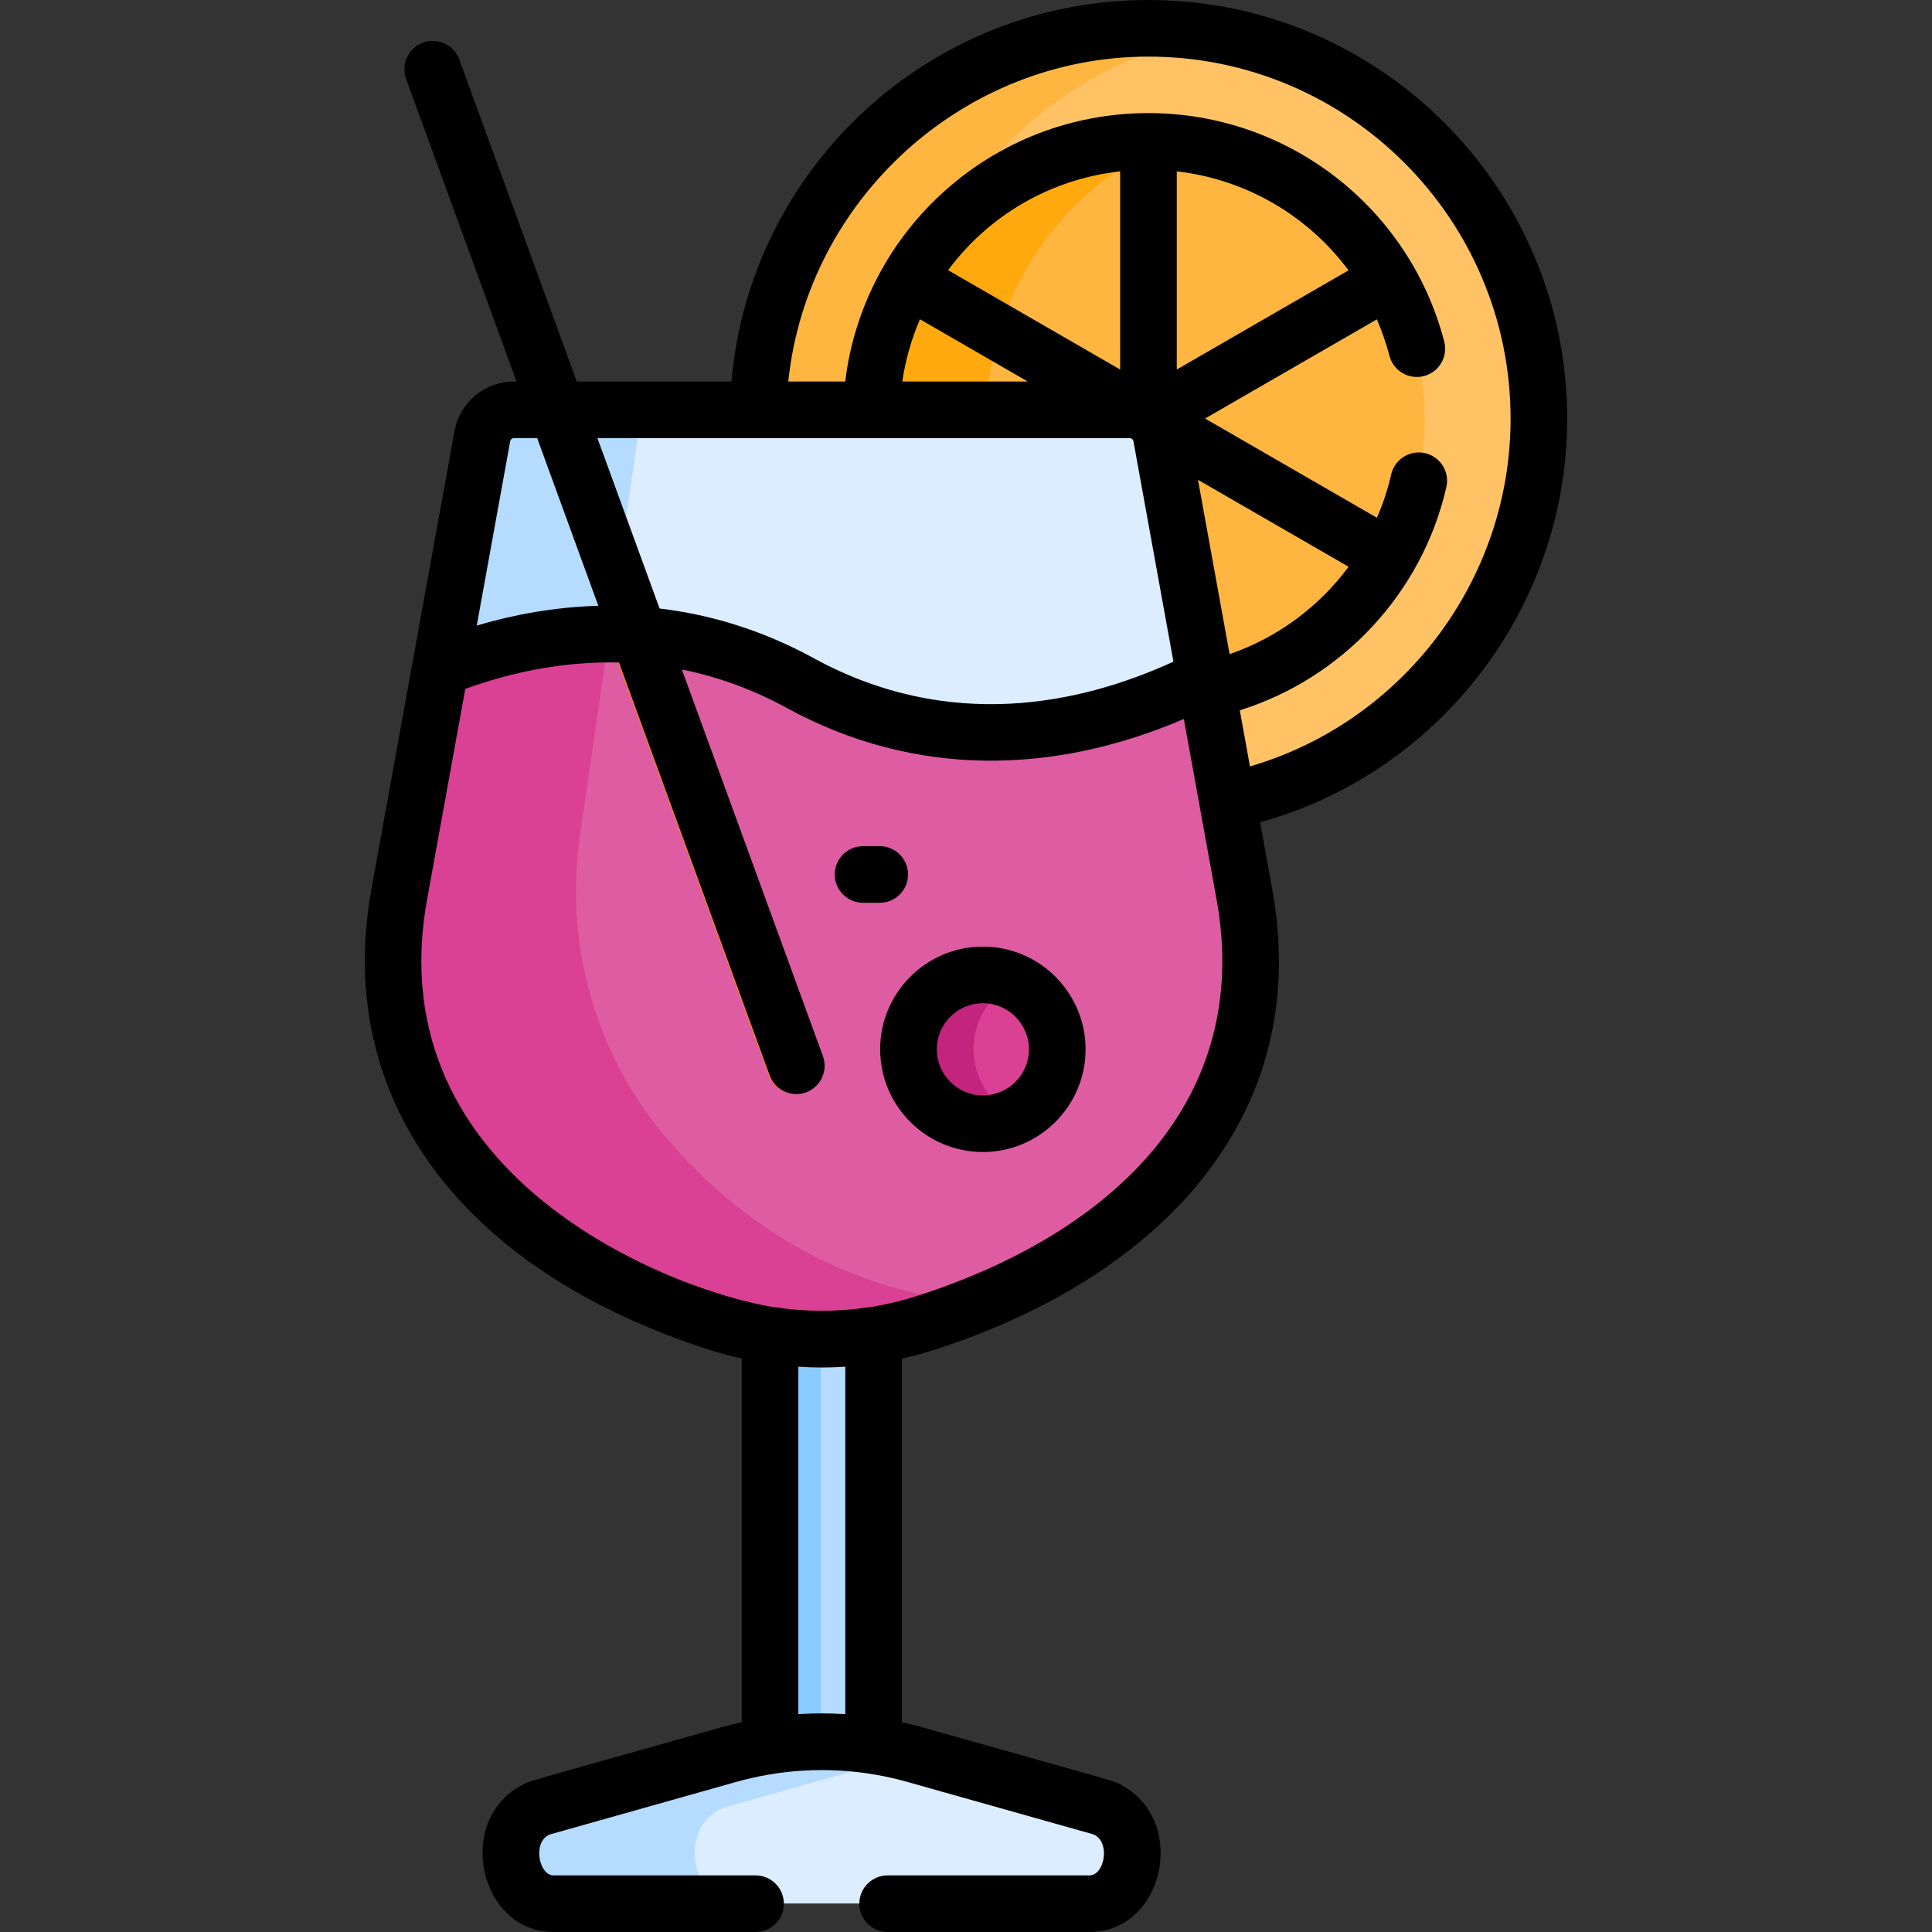 <svg id="Layer_1" enable-background="new 0 0 512 512" height="512" viewBox="0 0 512 512" width="512" xmlns="http://www.w3.org/2000/svg"><rect x="0" y="0" width="512" height="512" fill="#333333" stroke="none"/><g><g><path d="m304.083 7.439c-56.353 0-102.18 45.054-103.434 101.106l4.291 3.568h95.139l20.861 96.897 4.084 3.234c47.101-9.682 82.522-51.375 82.522-101.342 0-57.14-46.322-103.463-103.463-103.463z" fill="#ffc365"/><g><path d="m322.279 9.036c-5.907-1.048-11.988-1.596-18.196-1.596-56.353 0-102.18 45.054-103.434 101.106l4.291 3.568h36.391l-4.291-3.568c1.115-49.878 37.525-91.045 85.239-99.51z" fill="#ffb640"/></g><path d="m304.083 37.413c-39.797 0-72.182 31.638-73.43 71.132l2.454 3.568h69.5l11.167 63.397 5.896 7.21c33.098-7.15 57.903-36.58 57.903-71.818-.001-40.586-32.903-73.489-73.49-73.489z" fill="#ffb640"/><g><path d="m261.464 110.975c0-32.861 19.855-61.075 48.217-73.328-1.85-.14-3.713-.234-5.598-.234-39.797 0-72.182 31.638-73.43 71.132l2.454 3.568h28.382c-.005-.38-.025-.756-.025-1.138z" fill="#ffa90f"/></g><path d="m228.69 350.636h-22.5l-2.397 3.127v108.806l2.647 3.442h22.125l2.674-3.443v-108.805z" fill="#b5dcff"/><path d="m217.516 353.763 2.397-3.127h-13.723l-2.397 3.127v108.806l2.647 3.442h13.723l-2.647-3.442z" fill="#8bcaff"/><path d="m116.402 177.002 4.038 5.718h71l39.213 17.29h73.43l15.013-20.453-11.615-64.036c-.733-4.04-4.25-6.977-8.356-6.977h-163.215c-4.105 0-7.623 2.937-8.356 6.977z" fill="#dbedff"/><path d="m159.303 182.72 10.782-74.175h-34.175c-4.105 0-7.623 2.937-8.356 6.977l-11.152 61.48 4.038 5.718z" fill="#b5dcff"/><path d="m293.621 479.746c-.872-.499-1.628-.769-2.424-.992l-49.074-13.834c-.347-.098-.696-.182-1.044-.275l-49.63 13.99c-.78.219-1.541.482-2.424.954-9.973 5.32-7.799 21.536 1.576 24.85h97.862c11.824 0 15.762-18.629 5.158-24.693z" fill="#dbedff"/><path d="m190.479 479.682c.859-.458 1.599-.714 2.358-.927l49.075-13.834c.035-.01.071-.018.106-.028-8.022-2.251-16.246-3.39-24.5-3.39-8.29 0-16.55 1.148-24.606 3.418l-49.075 13.834c-.759.213-1.499.469-2.358.927-10.825 5.774-6.942 24.757 4.973 24.757h49c-11.916 0-15.798-18.983-4.973-24.757z" fill="#b5dcff"/><path d="m245.253 350.45c55.773-18.004 94.473-57.151 84.251-113.512l-10.408-57.381c-24.177 12.24-64.827 24.599-107.285 1.406-36.121-19.731-70.933-13.728-95.408-3.961l-10.871 59.936c-10.242 56.467 28.549 95.531 84.251 113.512 18.036 5.823 37.433 5.823 55.47 0z" fill="#dd5ca2"/><path d="m245.253 350.45c4.745-1.532 9.364-3.22 13.842-5.056-39.034-3.772-65.617-23.896-82.873-44.303-18.64-22.044-26.69-51.149-22.538-79.717l7.77-53.455c-16.95-.006-32.387 4.029-45.052 9.083l-10.871 59.936c-10.242 56.467 28.549 95.531 84.251 113.512 18.037 5.823 37.434 5.823 55.471 0z" fill="#da4093"/><path d="m217.799 279.811-40.372-110.656c-5.599-.875-11.084-1.256-16.419-1.236l42.699 117.033c1.11 3.042 3.985 4.931 7.046 4.931.854 0 1.722-.147 2.57-.456 3.892-1.419 5.895-5.724 4.476-9.616z" fill="#fc8900"/><circle cx="260.194" cy="278.018" fill="#da4093" r="19.714"/><path d="m257.98 278.018c0-7.741 4.472-14.421 10.964-17.647-2.639-1.311-5.603-2.068-8.75-2.068-10.888 0-19.714 8.826-19.714 19.714s8.826 19.714 19.714 19.714c3.147 0 6.111-.756 8.75-2.068-6.492-3.224-10.964-9.904-10.964-17.645z" fill="#c3247d"/></g><g><path d="m415.32 110.963c0-61.185-49.779-110.963-110.964-110.963-57.91 0-105.538 44.316-110.522 101.106h-40.984l-31.134-85.333c-1.42-3.891-5.729-5.893-9.616-4.475-3.892 1.42-5.896 5.725-4.476 9.617l29.258 80.192h-.699c-7.736 0-14.354 5.525-15.736 13.138-1.091 6.012-20.815 114.761-22.022 121.417-9.994 55.103 23.398 100.706 89.327 121.987 2.915.941 5.857 1.725 8.814 2.387v96.379c-1.814.402-3.622.842-5.416 1.348-53.597 15.109-50.502 14.069-52.928 15.362-17.786 9.487-11.149 38.875 8.503 38.875h53.504c4.143 0 7.5-3.358 7.5-7.5s-3.357-7.5-7.5-7.5h-53.504c-3.868 0-5.562-8.443-1.443-10.64.253-.135.453-.211.863-.326l49.075-13.834c5.54-1.561 11.452-2.579 17.479-2.958 3.401-.209 6.81-.208 10.211.001 6.114.388 11.986 1.416 17.451 2.957l49.09 13.838c.392.11.533.172.722.28 4.139 2.368 2.412 10.682-1.436 10.682h-53.508c-4.143 0-7.5 3.358-7.5 7.5s3.357 7.5 7.5 7.5h53.508c19.556 0 26.151-28.828 8.883-38.703-2.522-1.444 1.31-.172-53.189-15.535-1.795-.506-3.603-.947-5.418-1.349v-96.378c2.958-.662 5.901-1.446 8.817-2.388 59.275-19.134 100.281-61.604 89.327-121.987l-3.22-17.752c47.566-13.138 81.383-56.975 81.383-106.945zm-115.922 5.143c.198 0 .376.069.533.171.048.035.094.073.144.107.149.141.261.323.299.537l10.597 58.421c-24.327 11.163-59.167 18.834-95.291-.899-14-7.647-27.796-11.637-40.88-13.177l-16.476-45.16zm-55.602-31.493 28.566 16.493h-33.252c.854-5.791 2.455-11.317 4.686-16.493zm82.06 88.743-8.382-46.205 39.919 23.047c-7.865 10.605-18.833 18.776-31.537 23.158zm-14-127.945c18.387 2.093 34.785 11.784 45.516 26.237l-45.516 26.279zm-15 52.515-45.593-26.323c10.597-14.338 26.886-24.114 45.593-26.198zm-160.673 18.18h6.172l16.212 44.435c-11.724.322-22.613 2.396-32.223 5.236l8.861-48.855c.086-.473.497-.816.978-.816zm87.829 338.162c-4.17-.272-8.272-.272-12.446 0v-92.08c4.487.29 7.959.29 12.446 0zm6.654-107.886c-.098.011-.197.014-.295.029-8.348 1.284-16.815 1.284-25.165 0-.097-.015-.193-.018-.29-.029-25.938-4.122-105.189-33.856-91.732-108.045l10.116-55.773c11.368-4.122 25.365-7.368 40.75-6.997l39.931 109.446c1.42 3.89 5.724 5.894 9.616 4.475 3.892-1.42 5.896-5.725 4.476-9.617l-37.38-102.454c9.04 1.813 18.375 5.043 27.795 10.189 33.933 18.535 70.723 17.731 105.238 2.925 1.063 5.858 7.298 40.231 8.672 47.806 9.62 53.016-27.279 88.283-79.175 105.036-4.137 1.336-8.332 2.338-12.557 3.009zm100.586-143.275-2.696-14.865c27.205-8.524 48.323-31.071 54.747-59.169.923-4.038-1.603-8.06-5.64-8.983-4.039-.92-8.059 1.602-8.983 5.64-.909 3.976-2.185 7.813-3.78 11.48l-45.543-26.295 45.521-26.282c1.343 3.093 2.472 6.314 3.342 9.656 1.042 4.009 5.14 6.412 9.146 5.369 4.009-1.043 6.413-5.139 5.369-9.147-9.277-35.645-41.508-60.54-78.379-60.54-41.363 0-75.501 30.976-80.362 71.132h-15.092c4.994-48.131 46.294-86.103 95.454-86.103 52.915 0 95.964 43.049 95.964 95.963 0 42.764-28.619 80.353-69.068 92.144z"/><path d="m260.467 250.864c-15.006 0-27.215 12.208-27.215 27.215 0 15.006 12.209 27.214 27.215 27.214s27.215-12.208 27.215-27.214c0-15.007-12.209-27.215-27.215-27.215zm0 39.429c-6.735 0-12.215-5.479-12.215-12.214s5.479-12.215 12.215-12.215c6.735 0 12.215 5.479 12.215 12.215 0 6.734-5.48 12.214-12.215 12.214z"/><path d="m240.636 231.742c0-4.142-3.357-7.5-7.5-7.5h-4.42c-4.143 0-7.5 3.358-7.5 7.5s3.357 7.5 7.5 7.5h4.42c4.143 0 7.5-3.358 7.5-7.5z"/></g></g></svg>